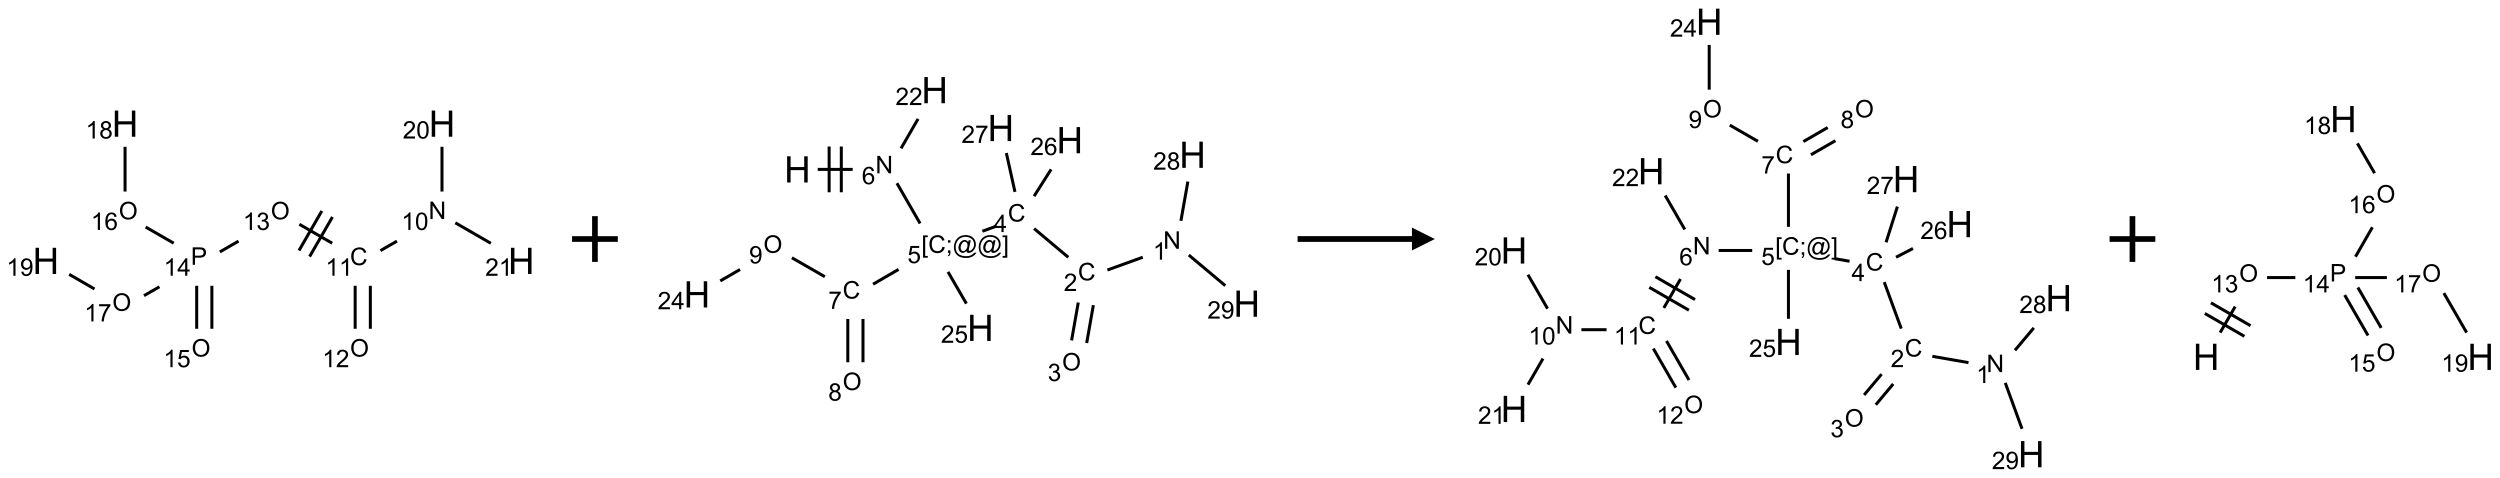 <?xml version="1.0" encoding="UTF-8"?>
<svg xmlns="http://www.w3.org/2000/svg" xmlns:xlink="http://www.w3.org/1999/xlink" width="1093" height="209" viewBox="0 0 1093 209">
<defs>
<g>
<g id="glyph-0-0">
<path d="M 1.332 0 L 1.332 -6.668 L 6.668 -6.668 L 6.668 0 Z M 1.5 -0.168 L 6.5 -0.168 L 6.5 -6.5 L 1.5 -6.5 Z M 1.5 -0.168 "/>
</g>
<g id="glyph-0-1">
<path d="M 0.812 0 L 0.812 -7.637 L 1.848 -7.637 L 5.859 -1.641 L 5.859 -7.637 L 6.828 -7.637 L 6.828 0 L 5.793 0 L 1.781 -6 L 1.781 0 Z M 0.812 0 "/>
</g>
<g id="glyph-0-2">
<path d="M 3.973 0 L 3.035 0 L 3.035 -5.973 C 2.809 -5.758 2.516 -5.543 2.148 -5.328 C 1.781 -5.113 1.453 -4.953 1.16 -4.844 L 1.16 -5.75 C 1.684 -5.996 2.145 -6.297 2.535 -6.645 C 2.93 -6.996 3.207 -7.336 3.371 -7.668 L 3.973 -7.668 Z M 3.973 0 "/>
</g>
<g id="glyph-0-3">
<path d="M 0.441 -3.766 C 0.441 -4.668 0.535 -5.395 0.723 -5.945 C 0.906 -6.496 1.184 -6.922 1.551 -7.219 C 1.918 -7.516 2.375 -7.668 2.934 -7.668 C 3.344 -7.668 3.703 -7.586 4.012 -7.418 C 4.32 -7.254 4.574 -7.016 4.777 -6.707 C 4.977 -6.395 5.137 -6.016 5.25 -5.57 C 5.363 -5.125 5.422 -4.523 5.422 -3.766 C 5.422 -2.871 5.328 -2.148 5.145 -1.598 C 4.961 -1.047 4.688 -0.621 4.32 -0.32 C 3.953 -0.02 3.492 0.129 2.934 0.129 C 2.195 0.129 1.617 -0.133 1.199 -0.66 C 0.695 -1.297 0.441 -2.332 0.441 -3.766 Z M 1.406 -3.766 C 1.406 -2.512 1.555 -1.68 1.848 -1.262 C 2.141 -0.848 2.5 -0.641 2.934 -0.641 C 3.363 -0.641 3.727 -0.848 4.02 -1.266 C 4.312 -1.684 4.457 -2.516 4.457 -3.766 C 4.457 -5.023 4.312 -5.859 4.02 -6.27 C 3.727 -6.684 3.359 -6.891 2.922 -6.891 C 2.492 -6.891 2.148 -6.707 1.891 -6.344 C 1.566 -5.879 1.406 -5.02 1.406 -3.766 Z M 1.406 -3.766 "/>
</g>
<g id="glyph-0-4">
<path d="M 6.27 -2.676 L 7.281 -2.422 C 7.07 -1.594 6.688 -0.961 6.137 -0.523 C 5.586 -0.086 4.914 0.129 4.121 0.129 C 3.297 0.129 2.629 -0.039 2.113 -0.371 C 1.598 -0.707 1.203 -1.191 0.934 -1.828 C 0.664 -2.465 0.531 -3.145 0.531 -3.875 C 0.531 -4.672 0.684 -5.363 0.988 -5.957 C 1.293 -6.547 1.723 -6.996 2.285 -7.305 C 2.844 -7.613 3.461 -7.766 4.137 -7.766 C 4.898 -7.766 5.543 -7.57 6.062 -7.184 C 6.582 -6.793 6.945 -6.246 7.152 -5.543 L 6.156 -5.309 C 5.98 -5.863 5.723 -6.266 5.387 -6.52 C 5.051 -6.773 4.625 -6.902 4.113 -6.902 C 3.527 -6.902 3.039 -6.762 2.645 -6.48 C 2.25 -6.199 1.973 -5.82 1.812 -5.348 C 1.652 -4.871 1.574 -4.383 1.574 -3.879 C 1.574 -3.23 1.668 -2.664 1.855 -2.18 C 2.047 -1.695 2.34 -1.332 2.738 -1.094 C 3.137 -0.855 3.57 -0.734 4.035 -0.734 C 4.602 -0.734 5.082 -0.898 5.473 -1.223 C 5.867 -1.551 6.133 -2.035 6.27 -2.676 Z M 6.27 -2.676 "/>
</g>
<g id="glyph-0-5">
<path d="M 0.516 -3.719 C 0.516 -4.984 0.855 -5.977 1.535 -6.695 C 2.215 -7.414 3.094 -7.77 4.172 -7.77 C 4.875 -7.77 5.512 -7.602 6.078 -7.266 C 6.645 -6.93 7.074 -6.461 7.371 -5.855 C 7.668 -5.254 7.816 -4.57 7.816 -3.809 C 7.816 -3.035 7.66 -2.34 7.348 -1.73 C 7.035 -1.117 6.594 -0.656 6.02 -0.34 C 5.449 -0.027 4.828 0.129 4.168 0.129 C 3.449 0.129 2.805 -0.043 2.238 -0.391 C 1.672 -0.738 1.246 -1.211 0.953 -1.812 C 0.66 -2.414 0.516 -3.047 0.516 -3.719 Z M 1.559 -3.703 C 1.559 -2.781 1.805 -2.059 2.301 -1.527 C 2.793 -1 3.414 -0.734 4.16 -0.734 C 4.922 -0.734 5.547 -1 6.039 -1.535 C 6.531 -2.07 6.777 -2.828 6.777 -3.812 C 6.777 -4.434 6.672 -4.977 6.461 -5.441 C 6.25 -5.902 5.945 -6.262 5.539 -6.52 C 5.133 -6.773 4.68 -6.902 4.176 -6.902 C 3.461 -6.902 2.848 -6.656 2.332 -6.164 C 1.816 -5.672 1.559 -4.852 1.559 -3.703 Z M 1.559 -3.703 "/>
</g>
<g id="glyph-0-6">
<path d="M 5.371 -0.902 L 5.371 0 L 0.324 0 C 0.316 -0.227 0.352 -0.441 0.434 -0.652 C 0.562 -0.996 0.766 -1.332 1.051 -1.668 C 1.332 -2 1.742 -2.387 2.277 -2.824 C 3.105 -3.504 3.668 -4.043 3.957 -4.441 C 4.25 -4.84 4.395 -5.215 4.395 -5.566 C 4.395 -5.938 4.262 -6.254 3.996 -6.508 C 3.73 -6.762 3.387 -6.891 2.957 -6.891 C 2.508 -6.891 2.145 -6.754 1.875 -6.484 C 1.605 -6.215 1.469 -5.84 1.465 -5.359 L 0.5 -5.457 C 0.566 -6.176 0.812 -6.727 1.246 -7.102 C 1.676 -7.477 2.254 -7.668 2.98 -7.668 C 3.711 -7.668 4.293 -7.465 4.719 -7.059 C 5.145 -6.652 5.359 -6.148 5.359 -5.547 C 5.359 -5.242 5.297 -4.941 5.172 -4.645 C 5.047 -4.352 4.84 -4.039 4.551 -3.715 C 4.262 -3.387 3.777 -2.938 3.105 -2.371 C 2.543 -1.898 2.18 -1.578 2.02 -1.41 C 1.859 -1.242 1.73 -1.07 1.625 -0.902 Z M 5.371 -0.902 "/>
</g>
<g id="glyph-0-7">
<path d="M 0.449 -2.016 L 1.387 -2.141 C 1.492 -1.609 1.676 -1.227 1.934 -0.992 C 2.191 -0.758 2.508 -0.641 2.879 -0.641 C 3.32 -0.641 3.695 -0.793 3.996 -1.098 C 4.301 -1.402 4.453 -1.781 4.453 -2.234 C 4.453 -2.664 4.312 -3.02 4.031 -3.301 C 3.75 -3.578 3.391 -3.719 2.957 -3.719 C 2.781 -3.719 2.562 -3.684 2.297 -3.613 L 2.402 -4.438 C 2.465 -4.43 2.516 -4.426 2.551 -4.426 C 2.949 -4.426 3.312 -4.531 3.629 -4.738 C 3.949 -4.949 4.109 -5.27 4.109 -5.703 C 4.109 -6.047 3.992 -6.332 3.762 -6.559 C 3.527 -6.785 3.227 -6.895 2.859 -6.895 C 2.496 -6.895 2.191 -6.781 1.949 -6.551 C 1.707 -6.324 1.547 -5.98 1.48 -5.52 L 0.543 -5.688 C 0.656 -6.316 0.918 -6.805 1.324 -7.148 C 1.73 -7.492 2.234 -7.668 2.84 -7.668 C 3.254 -7.668 3.641 -7.578 3.988 -7.398 C 4.34 -7.219 4.609 -6.977 4.793 -6.668 C 4.98 -6.359 5.074 -6.031 5.074 -5.684 C 5.074 -5.352 4.984 -5.051 4.809 -4.781 C 4.629 -4.512 4.367 -4.297 4.02 -4.137 C 4.473 -4.031 4.824 -3.816 5.074 -3.488 C 5.324 -3.16 5.449 -2.75 5.449 -2.254 C 5.449 -1.59 5.203 -1.023 4.719 -0.559 C 4.234 -0.098 3.617 0.137 2.875 0.137 C 2.203 0.137 1.648 -0.062 1.207 -0.465 C 0.762 -0.863 0.512 -1.379 0.449 -2.016 Z M 0.449 -2.016 "/>
</g>
<g id="glyph-0-8">
<path d="M 0.824 0 L 0.824 -7.637 L 3.703 -7.637 C 4.211 -7.637 4.598 -7.609 4.863 -7.562 C 5.238 -7.5 5.555 -7.383 5.809 -7.207 C 6.062 -7.031 6.266 -6.785 6.418 -6.469 C 6.574 -6.152 6.652 -5.805 6.652 -5.426 C 6.652 -4.777 6.445 -4.227 6.031 -3.777 C 5.617 -3.328 4.871 -3.105 3.793 -3.105 L 1.832 -3.105 L 1.832 0 Z M 1.832 -4.004 L 3.809 -4.004 C 4.461 -4.004 4.922 -4.125 5.199 -4.371 C 5.473 -4.613 5.609 -4.953 5.609 -5.395 C 5.609 -5.715 5.527 -5.988 5.367 -6.215 C 5.207 -6.441 4.992 -6.594 4.73 -6.668 C 4.559 -6.711 4.246 -6.734 3.785 -6.734 L 1.832 -6.734 Z M 1.832 -4.004 "/>
</g>
<g id="glyph-0-9">
<path d="M 3.449 0 L 3.449 -1.828 L 0.137 -1.828 L 0.137 -2.688 L 3.621 -7.637 L 4.387 -7.637 L 4.387 -2.688 L 5.418 -2.688 L 5.418 -1.828 L 4.387 -1.828 L 4.387 0 Z M 3.449 -2.688 L 3.449 -6.129 L 1.059 -2.688 Z M 3.449 -2.688 "/>
</g>
<g id="glyph-0-10">
<path d="M 0.441 -2 L 1.426 -2.082 C 1.5 -1.605 1.668 -1.242 1.934 -1.004 C 2.199 -0.762 2.52 -0.641 2.895 -0.641 C 3.348 -0.641 3.73 -0.812 4.043 -1.152 C 4.355 -1.492 4.512 -1.941 4.512 -2.504 C 4.512 -3.039 4.359 -3.461 4.059 -3.77 C 3.758 -4.078 3.367 -4.234 2.879 -4.234 C 2.578 -4.234 2.305 -4.164 2.062 -4.027 C 1.82 -3.891 1.629 -3.715 1.488 -3.496 L 0.609 -3.609 L 1.348 -7.531 L 5.145 -7.531 L 5.145 -6.637 L 2.098 -6.637 L 1.688 -4.582 C 2.145 -4.902 2.625 -5.062 3.129 -5.062 C 3.797 -5.062 4.359 -4.832 4.816 -4.371 C 5.277 -3.91 5.504 -3.312 5.504 -2.59 C 5.504 -1.898 5.305 -1.301 4.902 -0.797 C 4.41 -0.18 3.742 0.129 2.895 0.129 C 2.199 0.129 1.633 -0.062 1.195 -0.453 C 0.758 -0.844 0.504 -1.359 0.441 -2 Z M 0.441 -2 "/>
</g>
<g id="glyph-0-11">
<path d="M 5.309 -5.766 L 4.375 -5.691 C 4.293 -6.059 4.172 -6.328 4.02 -6.496 C 3.766 -6.762 3.453 -6.895 3.082 -6.895 C 2.785 -6.895 2.523 -6.812 2.297 -6.645 C 2 -6.43 1.77 -6.117 1.598 -5.703 C 1.43 -5.289 1.34 -4.703 1.332 -3.938 C 1.559 -4.281 1.836 -4.535 2.16 -4.703 C 2.488 -4.871 2.828 -4.953 3.188 -4.953 C 3.812 -4.953 4.344 -4.723 4.785 -4.262 C 5.223 -3.801 5.441 -3.207 5.441 -2.48 C 5.441 -2 5.34 -1.555 5.133 -1.145 C 4.926 -0.73 4.641 -0.418 4.281 -0.199 C 3.922 0.02 3.512 0.129 3.051 0.129 C 2.27 0.129 1.633 -0.156 1.141 -0.73 C 0.648 -1.305 0.402 -2.254 0.402 -3.574 C 0.402 -5.051 0.672 -6.121 1.219 -6.793 C 1.695 -7.375 2.336 -7.668 3.141 -7.668 C 3.742 -7.668 4.234 -7.5 4.617 -7.16 C 5 -6.824 5.23 -6.359 5.309 -5.766 Z M 1.48 -2.473 C 1.48 -2.152 1.547 -1.844 1.684 -1.547 C 1.82 -1.25 2.016 -1.027 2.262 -0.871 C 2.508 -0.719 2.766 -0.641 3.035 -0.641 C 3.434 -0.641 3.773 -0.801 4.059 -1.121 C 4.344 -1.441 4.484 -1.875 4.484 -2.422 C 4.484 -2.949 4.344 -3.367 4.062 -3.668 C 3.781 -3.973 3.426 -4.125 3 -4.125 C 2.578 -4.125 2.219 -3.973 1.922 -3.668 C 1.625 -3.363 1.48 -2.969 1.48 -2.473 Z M 1.48 -2.473 "/>
</g>
<g id="glyph-0-12">
<path d="M 1.887 -4.141 C 1.496 -4.281 1.207 -4.484 1.02 -4.75 C 0.832 -5.016 0.738 -5.328 0.738 -5.699 C 0.738 -6.254 0.938 -6.719 1.34 -7.098 C 1.738 -7.477 2.27 -7.668 2.934 -7.668 C 3.598 -7.668 4.137 -7.473 4.543 -7.086 C 4.949 -6.699 5.152 -6.227 5.152 -5.672 C 5.152 -5.316 5.059 -5.008 4.871 -4.746 C 4.688 -4.484 4.406 -4.281 4.027 -4.141 C 4.496 -3.988 4.852 -3.742 5.098 -3.402 C 5.34 -3.062 5.465 -2.656 5.465 -2.184 C 5.465 -1.531 5.234 -0.98 4.77 -0.535 C 4.309 -0.09 3.703 0.129 2.949 0.129 C 2.195 0.129 1.586 -0.094 1.125 -0.539 C 0.664 -0.984 0.434 -1.543 0.434 -2.207 C 0.434 -2.703 0.559 -3.121 0.809 -3.457 C 1.062 -3.793 1.422 -4.02 1.887 -4.141 Z M 1.699 -5.73 C 1.699 -5.367 1.812 -5.074 2.047 -4.844 C 2.281 -4.613 2.582 -4.5 2.953 -4.5 C 3.312 -4.5 3.609 -4.613 3.84 -4.84 C 4.07 -5.066 4.188 -5.348 4.188 -5.676 C 4.188 -6.02 4.07 -6.309 3.832 -6.543 C 3.594 -6.777 3.297 -6.895 2.941 -6.895 C 2.586 -6.895 2.289 -6.781 2.051 -6.551 C 1.816 -6.324 1.699 -6.047 1.699 -5.73 Z M 1.395 -2.203 C 1.395 -1.938 1.461 -1.676 1.586 -1.426 C 1.711 -1.176 1.902 -0.984 2.152 -0.848 C 2.402 -0.711 2.672 -0.641 2.957 -0.641 C 3.406 -0.641 3.777 -0.785 4.066 -1.074 C 4.359 -1.363 4.504 -1.727 4.504 -2.172 C 4.504 -2.625 4.355 -2.996 4.055 -3.293 C 3.754 -3.586 3.379 -3.734 2.926 -3.734 C 2.484 -3.734 2.121 -3.59 1.832 -3.297 C 1.543 -3.004 1.395 -2.641 1.395 -2.203 Z M 1.395 -2.203 "/>
</g>
<g id="glyph-0-13">
<path d="M 0.504 -6.637 L 0.504 -7.535 L 5.449 -7.535 L 5.449 -6.809 C 4.961 -6.289 4.48 -5.602 4.004 -4.746 C 3.527 -3.887 3.156 -3.004 2.895 -2.098 C 2.707 -1.461 2.59 -0.762 2.535 0 L 1.574 0 C 1.582 -0.602 1.703 -1.328 1.926 -2.176 C 2.152 -3.027 2.477 -3.848 2.898 -4.637 C 3.32 -5.426 3.77 -6.094 4.246 -6.637 Z M 0.504 -6.637 "/>
</g>
<g id="glyph-0-14">
<path d="M 0.582 -1.766 L 1.484 -1.848 C 1.562 -1.426 1.707 -1.117 1.922 -0.926 C 2.137 -0.734 2.414 -0.641 2.75 -0.641 C 3.039 -0.641 3.289 -0.707 3.508 -0.84 C 3.727 -0.973 3.902 -1.148 4.043 -1.367 C 4.18 -1.586 4.297 -1.887 4.391 -2.262 C 4.484 -2.637 4.531 -3.016 4.531 -3.406 C 4.531 -3.449 4.531 -3.512 4.527 -3.594 C 4.34 -3.297 4.082 -3.055 3.758 -2.867 C 3.434 -2.68 3.082 -2.59 2.703 -2.59 C 2.07 -2.59 1.535 -2.816 1.098 -3.277 C 0.66 -3.734 0.441 -4.34 0.441 -5.09 C 0.441 -5.863 0.672 -6.484 1.129 -6.957 C 1.586 -7.43 2.156 -7.668 2.844 -7.668 C 3.34 -7.668 3.793 -7.531 4.207 -7.266 C 4.617 -7 4.93 -6.617 5.145 -6.121 C 5.355 -5.629 5.465 -4.91 5.465 -3.973 C 5.465 -2.996 5.359 -2.223 5.145 -1.645 C 4.934 -1.066 4.617 -0.625 4.199 -0.324 C 3.781 -0.02 3.293 0.129 2.73 0.129 C 2.133 0.129 1.645 -0.035 1.266 -0.367 C 0.887 -0.699 0.66 -1.164 0.582 -1.766 Z M 4.422 -5.137 C 4.422 -5.676 4.277 -6.102 3.992 -6.418 C 3.707 -6.734 3.359 -6.891 2.957 -6.891 C 2.543 -6.891 2.18 -6.719 1.871 -6.379 C 1.562 -6.039 1.406 -5.598 1.406 -5.059 C 1.406 -4.57 1.555 -4.176 1.848 -3.871 C 2.141 -3.566 2.5 -3.418 2.934 -3.418 C 3.367 -3.418 3.723 -3.57 4.004 -3.871 C 4.281 -4.176 4.422 -4.598 4.422 -5.137 Z M 4.422 -5.137 "/>
</g>
<g id="glyph-0-15">
<path d="M 0.723 2.121 L 0.723 -7.637 L 2.793 -7.637 L 2.793 -6.859 L 1.66 -6.859 L 1.66 1.344 L 2.793 1.344 L 2.793 2.121 Z M 0.723 2.121 "/>
</g>
<g id="glyph-0-16">
<path d="M 0.949 -4.465 L 0.949 -5.531 L 2.016 -5.531 L 2.016 -4.465 Z M 0.949 0 L 0.949 -1.066 L 2.016 -1.066 L 2.016 0 C 2.016 0.391 1.945 0.711 1.809 0.949 C 1.668 1.191 1.449 1.379 1.145 1.512 L 0.887 1.109 C 1.082 1.023 1.23 0.895 1.324 0.727 C 1.418 0.559 1.469 0.316 1.48 0 Z M 0.949 0 "/>
</g>
<g id="glyph-0-17">
<path d="M 6.047 -0.848 C 5.82 -0.59 5.57 -0.379 5.289 -0.223 C 5.008 -0.062 4.73 0.016 4.449 0.016 C 4.141 0.016 3.84 -0.074 3.547 -0.254 C 3.254 -0.434 3.02 -0.715 2.836 -1.09 C 2.652 -1.465 2.562 -1.875 2.562 -2.324 C 2.562 -2.875 2.703 -3.43 2.988 -3.98 C 3.27 -4.535 3.621 -4.953 4.043 -5.23 C 4.461 -5.508 4.871 -5.645 5.266 -5.645 C 5.566 -5.645 5.855 -5.566 6.129 -5.41 C 6.402 -5.25 6.641 -5.012 6.84 -4.688 L 7.016 -5.496 L 7.949 -5.496 L 7.199 -2 C 7.094 -1.516 7.043 -1.246 7.043 -1.191 C 7.043 -1.098 7.078 -1.02 7.148 -0.949 C 7.219 -0.883 7.305 -0.848 7.406 -0.848 C 7.59 -0.848 7.832 -0.953 8.129 -1.168 C 8.527 -1.445 8.84 -1.816 9.07 -2.285 C 9.301 -2.75 9.418 -3.234 9.418 -3.73 C 9.418 -4.309 9.27 -4.852 8.973 -5.355 C 8.676 -5.859 8.23 -6.262 7.645 -6.562 C 7.055 -6.863 6.406 -7.016 5.691 -7.016 C 4.879 -7.016 4.137 -6.824 3.465 -6.445 C 2.793 -6.066 2.273 -5.52 1.902 -4.809 C 1.535 -4.098 1.348 -3.34 1.348 -2.527 C 1.348 -1.676 1.535 -0.941 1.902 -0.328 C 2.273 0.285 2.809 0.742 3.508 1.035 C 4.207 1.328 4.984 1.473 5.832 1.473 C 6.742 1.473 7.504 1.32 8.121 1.016 C 8.734 0.711 9.195 0.34 9.5 -0.098 L 10.441 -0.098 C 10.266 0.266 9.961 0.637 9.531 1.016 C 9.102 1.395 8.59 1.695 7.996 1.914 C 7.402 2.133 6.688 2.246 5.848 2.246 C 5.078 2.246 4.367 2.145 3.715 1.949 C 3.066 1.75 2.512 1.453 2.051 1.055 C 1.594 0.656 1.25 0.199 1.016 -0.316 C 0.723 -0.973 0.578 -1.684 0.578 -2.441 C 0.578 -3.289 0.75 -4.098 1.098 -4.863 C 1.523 -5.805 2.125 -6.527 2.902 -7.027 C 3.684 -7.527 4.629 -7.777 5.738 -7.777 C 6.602 -7.777 7.375 -7.602 8.059 -7.246 C 8.746 -6.895 9.285 -6.371 9.684 -5.672 C 10.02 -5.07 10.188 -4.418 10.188 -3.715 C 10.188 -2.707 9.832 -1.812 9.125 -1.031 C 8.492 -0.328 7.801 0.02 7.051 0.02 C 6.812 0.02 6.617 -0.016 6.473 -0.09 C 6.324 -0.16 6.215 -0.266 6.145 -0.402 C 6.102 -0.488 6.066 -0.637 6.047 -0.848 Z M 3.527 -2.262 C 3.527 -1.785 3.641 -1.414 3.863 -1.152 C 4.09 -0.887 4.348 -0.754 4.641 -0.754 C 4.836 -0.754 5.039 -0.812 5.254 -0.93 C 5.469 -1.047 5.676 -1.219 5.871 -1.449 C 6.066 -1.676 6.23 -1.969 6.355 -2.32 C 6.48 -2.672 6.543 -3.027 6.543 -3.379 C 6.543 -3.852 6.426 -4.219 6.191 -4.48 C 5.957 -4.738 5.672 -4.871 5.332 -4.871 C 5.109 -4.871 4.902 -4.812 4.707 -4.699 C 4.512 -4.586 4.32 -4.406 4.137 -4.156 C 3.953 -3.906 3.805 -3.602 3.691 -3.246 C 3.582 -2.887 3.527 -2.559 3.527 -2.262 Z M 3.527 -2.262 "/>
</g>
<g id="glyph-0-18">
<path d="M 2.27 2.121 L 0.203 2.121 L 0.203 1.344 L 1.332 1.344 L 1.332 -6.859 L 0.203 -6.859 L 0.203 -7.637 L 2.27 -7.637 Z M 2.27 2.121 "/>
</g>
<g id="glyph-1-0">
<path d="M 2 0 L 2 -10 L 10 -10 L 10 0 Z M 2.25 -0.25 L 9.75 -0.25 L 9.75 -9.75 L 2.25 -9.75 Z M 2.25 -0.25 "/>
</g>
<g id="glyph-1-1">
<path d="M 1.281 0 L 1.281 -11.453 L 2.797 -11.453 L 2.797 -6.75 L 8.75 -6.75 L 8.75 -11.453 L 10.266 -11.453 L 10.266 0 L 8.75 0 L 8.75 -5.398 L 2.797 -5.398 L 2.797 0 Z M 1.281 0 "/>
</g>
</g>
</defs>
<path fill="none" stroke-width="0.033" stroke-linecap="butt" stroke-linejoin="miter" stroke="rgb(0%, 0%, 0%)" stroke-opacity="1" stroke-miterlimit="10" d="M 3.838 1.284 L 3.657 1.388 " transform="matrix(40, 0, 0, 40, 20.035, 54.059)"/>
<path fill="none" stroke-width="0.033" stroke-linecap="butt" stroke-linejoin="miter" stroke="rgb(0%, 0%, 0%)" stroke-opacity="1" stroke-miterlimit="10" d="M 3.381 1.772 L 3.381 2.242 " transform="matrix(40, 0, 0, 40, 20.035, 54.059)"/>
<path fill="none" stroke-width="0.033" stroke-linecap="butt" stroke-linejoin="miter" stroke="rgb(0%, 0%, 0%)" stroke-opacity="1" stroke-miterlimit="10" d="M 3.547 1.772 L 3.547 2.242 " transform="matrix(40, 0, 0, 40, 20.035, 54.059)"/>
<path fill="none" stroke-width="0.033" stroke-linecap="butt" stroke-linejoin="miter" stroke="rgb(0%, 0%, 0%)" stroke-opacity="1" stroke-miterlimit="10" d="M 3.13 1.307 L 2.771 1.1 " transform="matrix(40, 0, 0, 40, 20.035, 54.059)"/>
<path fill="none" stroke-width="0.033" stroke-linecap="butt" stroke-linejoin="miter" stroke="rgb(0%, 0%, 0%)" stroke-opacity="1" stroke-miterlimit="10" d="M 3.017 0.954 L 2.767 1.387 " transform="matrix(40, 0, 0, 40, 20.035, 54.059)"/>
<path fill="none" stroke-width="0.033" stroke-linecap="butt" stroke-linejoin="miter" stroke="rgb(0%, 0%, 0%)" stroke-opacity="1" stroke-miterlimit="10" d="M 3.133 1.02 L 2.883 1.453 " transform="matrix(40, 0, 0, 40, 20.035, 54.059)"/>
<path fill="none" stroke-width="0.033" stroke-linecap="butt" stroke-linejoin="miter" stroke="rgb(0%, 0%, 0%)" stroke-opacity="1" stroke-miterlimit="10" d="M 2.106 1.284 L 1.902 1.402 " transform="matrix(40, 0, 0, 40, 20.035, 54.059)"/>
<path fill="none" stroke-width="0.033" stroke-linecap="butt" stroke-linejoin="miter" stroke="rgb(0%, 0%, 0%)" stroke-opacity="1" stroke-miterlimit="10" d="M 1.649 1.772 L 1.649 2.242 " transform="matrix(40, 0, 0, 40, 20.035, 54.059)"/>
<path fill="none" stroke-width="0.033" stroke-linecap="butt" stroke-linejoin="miter" stroke="rgb(0%, 0%, 0%)" stroke-opacity="1" stroke-miterlimit="10" d="M 1.815 1.772 L 1.815 2.242 " transform="matrix(40, 0, 0, 40, 20.035, 54.059)"/>
<path fill="none" stroke-width="0.033" stroke-linecap="butt" stroke-linejoin="miter" stroke="rgb(0%, 0%, 0%)" stroke-opacity="1" stroke-miterlimit="10" d="M 1.398 1.307 L 1.091 1.13 " transform="matrix(40, 0, 0, 40, 20.035, 54.059)"/>
<path fill="none" stroke-width="0.033" stroke-linecap="butt" stroke-linejoin="miter" stroke="rgb(0%, 0%, 0%)" stroke-opacity="1" stroke-miterlimit="10" d="M 0.866 0.742 L 0.866 0.253 " transform="matrix(40, 0, 0, 40, 20.035, 54.059)"/>
<path fill="none" stroke-width="0.033" stroke-linecap="butt" stroke-linejoin="miter" stroke="rgb(0%, 0%, 0%)" stroke-opacity="1" stroke-miterlimit="10" d="M 1.242 1.783 L 1.073 1.88 " transform="matrix(40, 0, 0, 40, 20.035, 54.059)"/>
<path fill="none" stroke-width="0.033" stroke-linecap="butt" stroke-linejoin="miter" stroke="rgb(0%, 0%, 0%)" stroke-opacity="1" stroke-miterlimit="10" d="M 0.532 1.807 L 0.255 1.647 " transform="matrix(40, 0, 0, 40, 20.035, 54.059)"/>
<path fill="none" stroke-width="0.033" stroke-linecap="butt" stroke-linejoin="miter" stroke="rgb(0%, 0%, 0%)" stroke-opacity="1" stroke-miterlimit="10" d="M 4.33 0.742 L 4.33 0.253 " transform="matrix(40, 0, 0, 40, 20.035, 54.059)"/>
<path fill="none" stroke-width="0.033" stroke-linecap="butt" stroke-linejoin="miter" stroke="rgb(0%, 0%, 0%)" stroke-opacity="1" stroke-miterlimit="10" d="M 4.476 1.084 L 4.864 1.308 " transform="matrix(40, 0, 0, 40, 20.035, 54.059)"/>
<g fill="rgb(0%, 0%, 0%)" fill-opacity="1">
<use xlink:href="#glyph-0-1" x="187.367" y="95.77"/>
</g>
<g fill="rgb(0%, 0%, 0%)" fill-opacity="1">
<use xlink:href="#glyph-0-2" x="175.488" y="100.539"/>
<use xlink:href="#glyph-0-3" x="181.421" y="100.539"/>
</g>
<g fill="rgb(0%, 0%, 0%)" fill-opacity="1">
<use xlink:href="#glyph-0-4" x="153.008" y="115.902"/>
</g>
<g fill="rgb(0%, 0%, 0%)" fill-opacity="1">
<use xlink:href="#glyph-0-2" x="142.297" y="120.539"/>
<use xlink:href="#glyph-0-2" x="148.229" y="120.539"/>
</g>
<g fill="rgb(0%, 0%, 0%)" fill-opacity="1">
<use xlink:href="#glyph-0-5" x="153.023" y="155.906"/>
</g>
<g fill="rgb(0%, 0%, 0%)" fill-opacity="1">
<use xlink:href="#glyph-0-2" x="140.898" y="160.539"/>
<use xlink:href="#glyph-0-6" x="146.831" y="160.539"/>
</g>
<g fill="rgb(0%, 0%, 0%)" fill-opacity="1">
<use xlink:href="#glyph-0-5" x="118.383" y="95.906"/>
</g>
<g fill="rgb(0%, 0%, 0%)" fill-opacity="1">
<use xlink:href="#glyph-0-2" x="106.18" y="100.539"/>
<use xlink:href="#glyph-0-7" x="112.112" y="100.539"/>
</g>
<g fill="rgb(0%, 0%, 0%)" fill-opacity="1">
<use xlink:href="#glyph-0-8" x="83.43" y="115.77"/>
</g>
<g fill="rgb(0%, 0%, 0%)" fill-opacity="1">
<use xlink:href="#glyph-0-2" x="71.57" y="120.539"/>
<use xlink:href="#glyph-0-9" x="77.503" y="120.539"/>
</g>
<g fill="rgb(0%, 0%, 0%)" fill-opacity="1">
<use xlink:href="#glyph-0-5" x="83.738" y="155.906"/>
</g>
<g fill="rgb(0%, 0%, 0%)" fill-opacity="1">
<use xlink:href="#glyph-0-2" x="71.48" y="160.539"/>
<use xlink:href="#glyph-0-10" x="77.413" y="160.539"/>
</g>
<g fill="rgb(0%, 0%, 0%)" fill-opacity="1">
<use xlink:href="#glyph-0-5" x="51.922" y="95.906"/>
</g>
<g fill="rgb(0%, 0%, 0%)" fill-opacity="1">
<use xlink:href="#glyph-0-2" x="39.727" y="100.539"/>
<use xlink:href="#glyph-0-11" x="45.659" y="100.539"/>
</g>
<g fill="rgb(0%, 0%, 0%)" fill-opacity="1">
<use xlink:href="#glyph-1-1" x="48.902" y="59.785"/>
</g>
<g fill="rgb(0%, 0%, 0%)" fill-opacity="1">
<use xlink:href="#glyph-0-2" x="37.453" y="60.578"/>
<use xlink:href="#glyph-0-12" x="43.385" y="60.578"/>
</g>
<g fill="rgb(0%, 0%, 0%)" fill-opacity="1">
<use xlink:href="#glyph-0-5" x="49.098" y="135.906"/>
</g>
<g fill="rgb(0%, 0%, 0%)" fill-opacity="1">
<use xlink:href="#glyph-0-2" x="36.898" y="140.539"/>
<use xlink:href="#glyph-0-13" x="42.831" y="140.539"/>
</g>
<g fill="rgb(0%, 0%, 0%)" fill-opacity="1">
<use xlink:href="#glyph-1-1" x="14.262" y="119.785"/>
</g>
<g fill="rgb(0%, 0%, 0%)" fill-opacity="1">
<use xlink:href="#glyph-0-2" x="2.812" y="120.578"/>
<use xlink:href="#glyph-0-14" x="8.745" y="120.578"/>
</g>
<g fill="rgb(0%, 0%, 0%)" fill-opacity="1">
<use xlink:href="#glyph-1-1" x="187.469" y="59.785"/>
</g>
<g fill="rgb(0%, 0%, 0%)" fill-opacity="1">
<use xlink:href="#glyph-0-6" x="176.062" y="60.578"/>
<use xlink:href="#glyph-0-3" x="181.995" y="60.578"/>
</g>
<g fill="rgb(0%, 0%, 0%)" fill-opacity="1">
<use xlink:href="#glyph-1-1" x="222.109" y="119.785"/>
</g>
<g fill="rgb(0%, 0%, 0%)" fill-opacity="1">
<use xlink:href="#glyph-0-6" x="212.152" y="120.578"/>
<use xlink:href="#glyph-0-2" x="218.085" y="120.578"/>
</g>
<path fill="none" stroke-width="0.062" stroke-linecap="butt" stroke-linejoin="miter" stroke="rgb(0%, 0%, 0%)" stroke-opacity="1" stroke-miterlimit="10" d="M -0 0 L 0.5 0 M 0.25 -0.25 L 0.25 0.25 " transform="matrix(40, 0, 0, 40, 250.105, 104.5)"/>
<path fill="none" stroke-width="0.033" stroke-linecap="butt" stroke-linejoin="miter" stroke="rgb(0%, 0%, 0%)" stroke-opacity="1" stroke-miterlimit="10" d="M 1.32 0.866 L 1.702 0.866 " transform="matrix(40, 0, 0, 40, 304.699, 39.418)"/>
<path fill="none" stroke-width="0.033" stroke-linecap="butt" stroke-linejoin="miter" stroke="rgb(0%, 0%, 0%)" stroke-opacity="1" stroke-miterlimit="10" d="M 1.578 1.116 L 1.578 0.616 " transform="matrix(40, 0, 0, 40, 304.699, 39.418)"/>
<path fill="none" stroke-width="0.033" stroke-linecap="butt" stroke-linejoin="miter" stroke="rgb(0%, 0%, 0%)" stroke-opacity="1" stroke-miterlimit="10" d="M 1.445 1.116 L 1.445 0.616 " transform="matrix(40, 0, 0, 40, 304.699, 39.418)"/>
<path fill="none" stroke-width="0.033" stroke-linecap="butt" stroke-linejoin="miter" stroke="rgb(0%, 0%, 0%)" stroke-opacity="1" stroke-miterlimit="10" d="M 2.186 1.017 L 2.439 1.457 " transform="matrix(40, 0, 0, 40, 304.699, 39.418)"/>
<path fill="none" stroke-width="0.033" stroke-linecap="butt" stroke-linejoin="miter" stroke="rgb(0%, 0%, 0%)" stroke-opacity="1" stroke-miterlimit="10" d="M 3.12 1.542 L 3.276 1.485 " transform="matrix(40, 0, 0, 40, 304.699, 39.418)"/>
<path fill="none" stroke-width="0.033" stroke-linecap="butt" stroke-linejoin="miter" stroke="rgb(0%, 0%, 0%)" stroke-opacity="1" stroke-miterlimit="10" d="M 3.685 1.513 L 4.059 1.827 " transform="matrix(40, 0, 0, 40, 304.699, 39.418)"/>
<path fill="none" stroke-width="0.033" stroke-linecap="butt" stroke-linejoin="miter" stroke="rgb(0%, 0%, 0%)" stroke-opacity="1" stroke-miterlimit="10" d="M 4.486 1.966 L 4.873 1.826 " transform="matrix(40, 0, 0, 40, 304.699, 39.418)"/>
<path fill="none" stroke-width="0.033" stroke-linecap="butt" stroke-linejoin="miter" stroke="rgb(0%, 0%, 0%)" stroke-opacity="1" stroke-miterlimit="10" d="M 5.29 1.428 L 5.366 0.999 " transform="matrix(40, 0, 0, 40, 304.699, 39.418)"/>
<path fill="none" stroke-width="0.033" stroke-linecap="butt" stroke-linejoin="miter" stroke="rgb(0%, 0%, 0%)" stroke-opacity="1" stroke-miterlimit="10" d="M 5.376 1.802 L 5.775 2.137 " transform="matrix(40, 0, 0, 40, 304.699, 39.418)"/>
<path fill="none" stroke-width="0.033" stroke-linecap="butt" stroke-linejoin="miter" stroke="rgb(0%, 0%, 0%)" stroke-opacity="1" stroke-miterlimit="10" d="M 4.168 2.321 L 4.095 2.735 " transform="matrix(40, 0, 0, 40, 304.699, 39.418)"/>
<path fill="none" stroke-width="0.033" stroke-linecap="butt" stroke-linejoin="miter" stroke="rgb(0%, 0%, 0%)" stroke-opacity="1" stroke-miterlimit="10" d="M 4.333 2.35 L 4.26 2.764 " transform="matrix(40, 0, 0, 40, 304.699, 39.418)"/>
<path fill="none" stroke-width="0.033" stroke-linecap="butt" stroke-linejoin="miter" stroke="rgb(0%, 0%, 0%)" stroke-opacity="1" stroke-miterlimit="10" d="M 3.685 1.159 L 3.871 0.866 " transform="matrix(40, 0, 0, 40, 304.699, 39.418)"/>
<path fill="none" stroke-width="0.033" stroke-linecap="butt" stroke-linejoin="miter" stroke="rgb(0%, 0%, 0%)" stroke-opacity="1" stroke-miterlimit="10" d="M 3.476 1.112 L 3.382 0.687 " transform="matrix(40, 0, 0, 40, 304.699, 39.418)"/>
<path fill="none" stroke-width="0.033" stroke-linecap="butt" stroke-linejoin="miter" stroke="rgb(0%, 0%, 0%)" stroke-opacity="1" stroke-miterlimit="10" d="M 2.204 1.959 L 1.925 2.121 " transform="matrix(40, 0, 0, 40, 304.699, 39.418)"/>
<path fill="none" stroke-width="0.033" stroke-linecap="butt" stroke-linejoin="miter" stroke="rgb(0%, 0%, 0%)" stroke-opacity="1" stroke-miterlimit="10" d="M 1.649 2.501 L 1.649 2.974 " transform="matrix(40, 0, 0, 40, 304.699, 39.418)"/>
<path fill="none" stroke-width="0.033" stroke-linecap="butt" stroke-linejoin="miter" stroke="rgb(0%, 0%, 0%)" stroke-opacity="1" stroke-miterlimit="10" d="M 1.815 2.501 L 1.815 2.974 " transform="matrix(40, 0, 0, 40, 304.699, 39.418)"/>
<path fill="none" stroke-width="0.033" stroke-linecap="butt" stroke-linejoin="miter" stroke="rgb(0%, 0%, 0%)" stroke-opacity="1" stroke-miterlimit="10" d="M 1.398 2.039 L 1.038 1.832 " transform="matrix(40, 0, 0, 40, 304.699, 39.418)"/>
<path fill="none" stroke-width="0.033" stroke-linecap="butt" stroke-linejoin="miter" stroke="rgb(0%, 0%, 0%)" stroke-opacity="1" stroke-miterlimit="10" d="M 0.471 1.96 L 0.255 2.085 " transform="matrix(40, 0, 0, 40, 304.699, 39.418)"/>
<path fill="none" stroke-width="0.033" stroke-linecap="butt" stroke-linejoin="miter" stroke="rgb(0%, 0%, 0%)" stroke-opacity="1" stroke-miterlimit="10" d="M 2.744 1.986 L 2.945 2.333 " transform="matrix(40, 0, 0, 40, 304.699, 39.418)"/>
<path fill="none" stroke-width="0.033" stroke-linecap="butt" stroke-linejoin="miter" stroke="rgb(0%, 0%, 0%)" stroke-opacity="1" stroke-miterlimit="10" d="M 2.231 0.636 L 2.417 0.314 " transform="matrix(40, 0, 0, 40, 304.699, 39.418)"/>
<g fill="rgb(0%, 0%, 0%)" fill-opacity="1">
<use xlink:href="#glyph-1-1" x="342.852" y="79.785"/>
</g>
<g fill="rgb(0%, 0%, 0%)" fill-opacity="1">
<use xlink:href="#glyph-0-1" x="382.75" y="75.77"/>
</g>
<g fill="rgb(0%, 0%, 0%)" fill-opacity="1">
<use xlink:href="#glyph-0-11" x="376.785" y="80.539"/>
</g>
<g fill="rgb(0%, 0%, 0%)" fill-opacity="1">
<use xlink:href="#glyph-0-15" x="402.836" y="110.551"/>
<use xlink:href="#glyph-0-4" x="405.799" y="110.551"/>
<use xlink:href="#glyph-0-16" x="413.503" y="110.551"/>
<use xlink:href="#glyph-0-17" x="416.466" y="110.551"/>
<use xlink:href="#glyph-0-17" x="427.294" y="110.551"/>
<use xlink:href="#glyph-0-18" x="438.122" y="110.551"/>
</g>
<g fill="rgb(0%, 0%, 0%)" fill-opacity="1">
<use xlink:href="#glyph-0-10" x="396.719" y="115.047"/>
</g>
<g fill="rgb(0%, 0%, 0%)" fill-opacity="1">
<use xlink:href="#glyph-0-4" x="440.617" y="96.863"/>
</g>
<g fill="rgb(0%, 0%, 0%)" fill-opacity="1">
<use xlink:href="#glyph-0-9" x="434.398" y="101.469"/>
</g>
<g fill="rgb(0%, 0%, 0%)" fill-opacity="1">
<use xlink:href="#glyph-0-4" x="471.258" y="122.574"/>
</g>
<g fill="rgb(0%, 0%, 0%)" fill-opacity="1">
<use xlink:href="#glyph-0-6" x="465.086" y="127.211"/>
</g>
<g fill="rgb(0%, 0%, 0%)" fill-opacity="1">
<use xlink:href="#glyph-0-1" x="508.566" y="108.762"/>
</g>
<g fill="rgb(0%, 0%, 0%)" fill-opacity="1">
<use xlink:href="#glyph-0-2" x="504.066" y="113.531"/>
</g>
<g fill="rgb(0%, 0%, 0%)" fill-opacity="1">
<use xlink:href="#glyph-1-1" x="515.613" y="73.387"/>
</g>
<g fill="rgb(0%, 0%, 0%)" fill-opacity="1">
<use xlink:href="#glyph-0-6" x="504.164" y="74.176"/>
<use xlink:href="#glyph-0-12" x="510.096" y="74.176"/>
</g>
<g fill="rgb(0%, 0%, 0%)" fill-opacity="1">
<use xlink:href="#glyph-1-1" x="539.309" y="138.488"/>
</g>
<g fill="rgb(0%, 0%, 0%)" fill-opacity="1">
<use xlink:href="#glyph-0-6" x="527.859" y="139.281"/>
<use xlink:href="#glyph-0-14" x="533.792" y="139.281"/>
</g>
<g fill="rgb(0%, 0%, 0%)" fill-opacity="1">
<use xlink:href="#glyph-0-5" x="464.328" y="161.973"/>
</g>
<g fill="rgb(0%, 0%, 0%)" fill-opacity="1">
<use xlink:href="#glyph-0-7" x="458.062" y="166.605"/>
</g>
<g fill="rgb(0%, 0%, 0%)" fill-opacity="1">
<use xlink:href="#glyph-1-1" x="461.93" y="67.012"/>
</g>
<g fill="rgb(0%, 0%, 0%)" fill-opacity="1">
<use xlink:href="#glyph-0-6" x="450.504" y="67.805"/>
<use xlink:href="#glyph-0-11" x="456.436" y="67.805"/>
</g>
<g fill="rgb(0%, 0%, 0%)" fill-opacity="1">
<use xlink:href="#glyph-1-1" x="431.781" y="61.695"/>
</g>
<g fill="rgb(0%, 0%, 0%)" fill-opacity="1">
<use xlink:href="#glyph-0-6" x="420.348" y="62.488"/>
<use xlink:href="#glyph-0-13" x="426.28" y="62.488"/>
</g>
<g fill="rgb(0%, 0%, 0%)" fill-opacity="1">
<use xlink:href="#glyph-0-4" x="368.387" y="130.543"/>
</g>
<g fill="rgb(0%, 0%, 0%)" fill-opacity="1">
<use xlink:href="#glyph-0-13" x="362.137" y="135.051"/>
</g>
<g fill="rgb(0%, 0%, 0%)" fill-opacity="1">
<use xlink:href="#glyph-0-5" x="368.402" y="170.547"/>
</g>
<g fill="rgb(0%, 0%, 0%)" fill-opacity="1">
<use xlink:href="#glyph-0-12" x="362.121" y="175.18"/>
</g>
<g fill="rgb(0%, 0%, 0%)" fill-opacity="1">
<use xlink:href="#glyph-0-5" x="333.762" y="110.547"/>
</g>
<g fill="rgb(0%, 0%, 0%)" fill-opacity="1">
<use xlink:href="#glyph-0-14" x="327.48" y="115.18"/>
</g>
<g fill="rgb(0%, 0%, 0%)" fill-opacity="1">
<use xlink:href="#glyph-1-1" x="298.926" y="134.426"/>
</g>
<g fill="rgb(0%, 0%, 0%)" fill-opacity="1">
<use xlink:href="#glyph-0-6" x="287.527" y="135.219"/>
<use xlink:href="#glyph-0-9" x="293.46" y="135.219"/>
</g>
<g fill="rgb(0%, 0%, 0%)" fill-opacity="1">
<use xlink:href="#glyph-1-1" x="422.852" y="149.07"/>
</g>
<g fill="rgb(0%, 0%, 0%)" fill-opacity="1">
<use xlink:href="#glyph-0-6" x="411.359" y="149.859"/>
<use xlink:href="#glyph-0-10" x="417.292" y="149.859"/>
</g>
<g fill="rgb(0%, 0%, 0%)" fill-opacity="1">
<use xlink:href="#glyph-1-1" x="402.852" y="45.145"/>
</g>
<g fill="rgb(0%, 0%, 0%)" fill-opacity="1">
<use xlink:href="#glyph-0-6" x="391.496" y="45.938"/>
<use xlink:href="#glyph-0-6" x="397.428" y="45.938"/>
</g>
<path fill-rule="nonzero" fill="rgb(0%, 0%, 0%)" fill-opacity="1" d="M 567.305 105.75 L 617.305 105.75 L 617.305 109.5 L 627.305 104.5 L 617.305 99.5 L 617.305 103.25 L 567.305 103.25 "/>
<path fill="none" stroke-width="0.033" stroke-linecap="butt" stroke-linejoin="miter" stroke="rgb(0%, 0%, 0%)" stroke-opacity="1" stroke-miterlimit="10" d="M 4.968 3.726 L 4.573 3.657 " transform="matrix(40, 0, 0, 40, 661.906, 9.506)"/>
<path fill="none" stroke-width="0.033" stroke-linecap="butt" stroke-linejoin="miter" stroke="rgb(0%, 0%, 0%)" stroke-opacity="1" stroke-miterlimit="10" d="M 4.018 3.852 L 3.827 4.079 " transform="matrix(40, 0, 0, 40, 661.906, 9.506)"/>
<path fill="none" stroke-width="0.033" stroke-linecap="butt" stroke-linejoin="miter" stroke="rgb(0%, 0%, 0%)" stroke-opacity="1" stroke-miterlimit="10" d="M 4.145 3.959 L 3.955 4.186 " transform="matrix(40, 0, 0, 40, 661.906, 9.506)"/>
<path fill="none" stroke-width="0.033" stroke-linecap="butt" stroke-linejoin="miter" stroke="rgb(0%, 0%, 0%)" stroke-opacity="1" stroke-miterlimit="10" d="M 4.233 3.354 L 4.047 2.846 " transform="matrix(40, 0, 0, 40, 661.906, 9.506)"/>
<path fill="none" stroke-width="0.033" stroke-linecap="butt" stroke-linejoin="miter" stroke="rgb(0%, 0%, 0%)" stroke-opacity="1" stroke-miterlimit="10" d="M 3.668 2.618 L 3.504 2.589 " transform="matrix(40, 0, 0, 40, 661.906, 9.506)"/>
<path fill="none" stroke-width="0.033" stroke-linecap="butt" stroke-linejoin="miter" stroke="rgb(0%, 0%, 0%)" stroke-opacity="1" stroke-miterlimit="10" d="M 2.604 2.5 L 2.237 2.5 " transform="matrix(40, 0, 0, 40, 661.906, 9.506)"/>
<path fill="none" stroke-width="0.033" stroke-linecap="butt" stroke-linejoin="miter" stroke="rgb(0%, 0%, 0%)" stroke-opacity="1" stroke-miterlimit="10" d="M 1.82 2.812 L 1.638 3.128 " transform="matrix(40, 0, 0, 40, 661.906, 9.506)"/>
<path fill="none" stroke-width="0.033" stroke-linecap="butt" stroke-linejoin="miter" stroke="rgb(0%, 0%, 0%)" stroke-opacity="1" stroke-miterlimit="10" d="M 1.479 2.903 L 1.912 3.153 " transform="matrix(40, 0, 0, 40, 661.906, 9.506)"/>
<path fill="none" stroke-width="0.033" stroke-linecap="butt" stroke-linejoin="miter" stroke="rgb(0%, 0%, 0%)" stroke-opacity="1" stroke-miterlimit="10" d="M 1.546 2.787 L 1.979 3.037 " transform="matrix(40, 0, 0, 40, 661.906, 9.506)"/>
<path fill="none" stroke-width="0.033" stroke-linecap="butt" stroke-linejoin="miter" stroke="rgb(0%, 0%, 0%)" stroke-opacity="1" stroke-miterlimit="10" d="M 1.012 3.366 L 0.737 3.366 " transform="matrix(40, 0, 0, 40, 661.906, 9.506)"/>
<path fill="none" stroke-width="0.033" stroke-linecap="butt" stroke-linejoin="miter" stroke="rgb(0%, 0%, 0%)" stroke-opacity="1" stroke-miterlimit="10" d="M 0.367 3.136 L 0.153 2.765 " transform="matrix(40, 0, 0, 40, 661.906, 9.506)"/>
<path fill="none" stroke-width="0.033" stroke-linecap="butt" stroke-linejoin="miter" stroke="rgb(0%, 0%, 0%)" stroke-opacity="1" stroke-miterlimit="10" d="M 0.317 3.682 L 0.153 3.967 " transform="matrix(40, 0, 0, 40, 661.906, 9.506)"/>
<path fill="none" stroke-width="0.033" stroke-linecap="butt" stroke-linejoin="miter" stroke="rgb(0%, 0%, 0%)" stroke-opacity="1" stroke-miterlimit="10" d="M 1.523 3.572 L 1.769 3.999 " transform="matrix(40, 0, 0, 40, 661.906, 9.506)"/>
<path fill="none" stroke-width="0.033" stroke-linecap="butt" stroke-linejoin="miter" stroke="rgb(0%, 0%, 0%)" stroke-opacity="1" stroke-miterlimit="10" d="M 1.667 3.489 L 1.913 3.916 " transform="matrix(40, 0, 0, 40, 661.906, 9.506)"/>
<path fill="none" stroke-width="0.033" stroke-linecap="butt" stroke-linejoin="miter" stroke="rgb(0%, 0%, 0%)" stroke-opacity="1" stroke-miterlimit="10" d="M 1.867 2.27 L 1.653 1.899 " transform="matrix(40, 0, 0, 40, 661.906, 9.506)"/>
<path fill="none" stroke-width="0.033" stroke-linecap="butt" stroke-linejoin="miter" stroke="rgb(0%, 0%, 0%)" stroke-opacity="1" stroke-miterlimit="10" d="M 3 2.242 L 3 1.659 " transform="matrix(40, 0, 0, 40, 661.906, 9.506)"/>
<path fill="none" stroke-width="0.033" stroke-linecap="butt" stroke-linejoin="miter" stroke="rgb(0%, 0%, 0%)" stroke-opacity="1" stroke-miterlimit="10" d="M 3.246 1.454 L 3.513 1.3 " transform="matrix(40, 0, 0, 40, 661.906, 9.506)"/>
<path fill="none" stroke-width="0.033" stroke-linecap="butt" stroke-linejoin="miter" stroke="rgb(0%, 0%, 0%)" stroke-opacity="1" stroke-miterlimit="10" d="M 3.163 1.31 L 3.429 1.156 " transform="matrix(40, 0, 0, 40, 661.906, 9.506)"/>
<path fill="none" stroke-width="0.033" stroke-linecap="butt" stroke-linejoin="miter" stroke="rgb(0%, 0%, 0%)" stroke-opacity="1" stroke-miterlimit="10" d="M 2.666 1.307 L 2.359 1.13 " transform="matrix(40, 0, 0, 40, 661.906, 9.506)"/>
<path fill="none" stroke-width="0.033" stroke-linecap="butt" stroke-linejoin="miter" stroke="rgb(0%, 0%, 0%)" stroke-opacity="1" stroke-miterlimit="10" d="M 2.134 0.742 L 2.134 0.253 " transform="matrix(40, 0, 0, 40, 661.906, 9.506)"/>
<path fill="none" stroke-width="0.033" stroke-linecap="butt" stroke-linejoin="miter" stroke="rgb(0%, 0%, 0%)" stroke-opacity="1" stroke-miterlimit="10" d="M 3 2.712 L 3 3.247 " transform="matrix(40, 0, 0, 40, 661.906, 9.506)"/>
<path fill="none" stroke-width="0.033" stroke-linecap="butt" stroke-linejoin="miter" stroke="rgb(0%, 0%, 0%)" stroke-opacity="1" stroke-miterlimit="10" d="M 4.176 2.574 L 4.361 2.478 " transform="matrix(40, 0, 0, 40, 661.906, 9.506)"/>
<path fill="none" stroke-width="0.033" stroke-linecap="butt" stroke-linejoin="miter" stroke="rgb(0%, 0%, 0%)" stroke-opacity="1" stroke-miterlimit="10" d="M 4.067 2.411 L 4.191 2.02 " transform="matrix(40, 0, 0, 40, 661.906, 9.506)"/>
<path fill="none" stroke-width="0.033" stroke-linecap="butt" stroke-linejoin="miter" stroke="rgb(0%, 0%, 0%)" stroke-opacity="1" stroke-miterlimit="10" d="M 5.476 3.591 L 5.682 3.346 " transform="matrix(40, 0, 0, 40, 661.906, 9.506)"/>
<path fill="none" stroke-width="0.033" stroke-linecap="butt" stroke-linejoin="miter" stroke="rgb(0%, 0%, 0%)" stroke-opacity="1" stroke-miterlimit="10" d="M 5.37 3.947 L 5.553 4.449 " transform="matrix(40, 0, 0, 40, 661.906, 9.506)"/>
<g fill="rgb(0%, 0%, 0%)" fill-opacity="1">
<use xlink:href="#glyph-0-1" x="868.496" y="162.699"/>
</g>
<g fill="rgb(0%, 0%, 0%)" fill-opacity="1">
<use xlink:href="#glyph-0-2" x="864" y="167.465"/>
</g>
<g fill="rgb(0%, 0%, 0%)" fill-opacity="1">
<use xlink:href="#glyph-0-4" x="832.762" y="155.883"/>
</g>
<g fill="rgb(0%, 0%, 0%)" fill-opacity="1">
<use xlink:href="#glyph-0-6" x="826.59" y="160.52"/>
</g>
<g fill="rgb(0%, 0%, 0%)" fill-opacity="1">
<use xlink:href="#glyph-0-5" x="806.516" y="186.531"/>
</g>
<g fill="rgb(0%, 0%, 0%)" fill-opacity="1">
<use xlink:href="#glyph-0-7" x="800.246" y="191.16"/>
</g>
<g fill="rgb(0%, 0%, 0%)" fill-opacity="1">
<use xlink:href="#glyph-0-4" x="815.707" y="118.297"/>
</g>
<g fill="rgb(0%, 0%, 0%)" fill-opacity="1">
<use xlink:href="#glyph-0-9" x="809.484" y="122.902"/>
</g>
<g fill="rgb(0%, 0%, 0%)" fill-opacity="1">
<use xlink:href="#glyph-0-15" x="776.117" y="111.359"/>
<use xlink:href="#glyph-0-4" x="779.081" y="111.359"/>
<use xlink:href="#glyph-0-16" x="786.784" y="111.359"/>
<use xlink:href="#glyph-0-17" x="789.747" y="111.359"/>
<use xlink:href="#glyph-0-18" x="800.576" y="111.359"/>
</g>
<g fill="rgb(0%, 0%, 0%)" fill-opacity="1">
<use xlink:href="#glyph-0-10" x="770.004" y="115.855"/>
</g>
<g fill="rgb(0%, 0%, 0%)" fill-opacity="1">
<use xlink:href="#glyph-0-1" x="740.141" y="111.219"/>
</g>
<g fill="rgb(0%, 0%, 0%)" fill-opacity="1">
<use xlink:href="#glyph-0-11" x="734.176" y="115.988"/>
</g>
<g fill="rgb(0%, 0%, 0%)" fill-opacity="1">
<use xlink:href="#glyph-0-4" x="716.312" y="145.992"/>
</g>
<g fill="rgb(0%, 0%, 0%)" fill-opacity="1">
<use xlink:href="#glyph-0-2" x="705.602" y="150.629"/>
<use xlink:href="#glyph-0-2" x="711.534" y="150.629"/>
</g>
<g fill="rgb(0%, 0%, 0%)" fill-opacity="1">
<use xlink:href="#glyph-0-1" x="680.141" y="145.859"/>
</g>
<g fill="rgb(0%, 0%, 0%)" fill-opacity="1">
<use xlink:href="#glyph-0-2" x="668.266" y="150.629"/>
<use xlink:href="#glyph-0-3" x="674.198" y="150.629"/>
</g>
<g fill="rgb(0%, 0%, 0%)" fill-opacity="1">
<use xlink:href="#glyph-1-1" x="656.133" y="115.234"/>
</g>
<g fill="rgb(0%, 0%, 0%)" fill-opacity="1">
<use xlink:href="#glyph-0-6" x="644.727" y="116.027"/>
<use xlink:href="#glyph-0-3" x="650.659" y="116.027"/>
</g>
<g fill="rgb(0%, 0%, 0%)" fill-opacity="1">
<use xlink:href="#glyph-1-1" x="656.133" y="184.516"/>
</g>
<g fill="rgb(0%, 0%, 0%)" fill-opacity="1">
<use xlink:href="#glyph-0-6" x="646.176" y="185.309"/>
<use xlink:href="#glyph-0-2" x="652.108" y="185.309"/>
</g>
<g fill="rgb(0%, 0%, 0%)" fill-opacity="1">
<use xlink:href="#glyph-0-5" x="736.328" y="180.637"/>
</g>
<g fill="rgb(0%, 0%, 0%)" fill-opacity="1">
<use xlink:href="#glyph-0-2" x="724.207" y="185.27"/>
<use xlink:href="#glyph-0-6" x="730.139" y="185.27"/>
</g>
<g fill="rgb(0%, 0%, 0%)" fill-opacity="1">
<use xlink:href="#glyph-1-1" x="716.133" y="80.594"/>
</g>
<g fill="rgb(0%, 0%, 0%)" fill-opacity="1">
<use xlink:href="#glyph-0-6" x="704.781" y="81.383"/>
<use xlink:href="#glyph-0-6" x="710.714" y="81.383"/>
</g>
<g fill="rgb(0%, 0%, 0%)" fill-opacity="1">
<use xlink:href="#glyph-0-4" x="776.312" y="71.352"/>
</g>
<g fill="rgb(0%, 0%, 0%)" fill-opacity="1">
<use xlink:href="#glyph-0-13" x="770.062" y="75.859"/>
</g>
<g fill="rgb(0%, 0%, 0%)" fill-opacity="1">
<use xlink:href="#glyph-0-5" x="810.969" y="51.355"/>
</g>
<g fill="rgb(0%, 0%, 0%)" fill-opacity="1">
<use xlink:href="#glyph-0-12" x="804.688" y="55.988"/>
</g>
<g fill="rgb(0%, 0%, 0%)" fill-opacity="1">
<use xlink:href="#glyph-0-5" x="744.512" y="51.355"/>
</g>
<g fill="rgb(0%, 0%, 0%)" fill-opacity="1">
<use xlink:href="#glyph-0-14" x="738.227" y="55.988"/>
</g>
<g fill="rgb(0%, 0%, 0%)" fill-opacity="1">
<use xlink:href="#glyph-1-1" x="741.492" y="15.234"/>
</g>
<g fill="rgb(0%, 0%, 0%)" fill-opacity="1">
<use xlink:href="#glyph-0-6" x="730.09" y="16.027"/>
<use xlink:href="#glyph-0-9" x="736.022" y="16.027"/>
</g>
<g fill="rgb(0%, 0%, 0%)" fill-opacity="1">
<use xlink:href="#glyph-1-1" x="776.133" y="155.234"/>
</g>
<g fill="rgb(0%, 0%, 0%)" fill-opacity="1">
<use xlink:href="#glyph-0-6" x="764.645" y="156.027"/>
<use xlink:href="#glyph-0-10" x="770.577" y="156.027"/>
</g>
<g fill="rgb(0%, 0%, 0%)" fill-opacity="1">
<use xlink:href="#glyph-1-1" x="851.008" y="103.711"/>
</g>
<g fill="rgb(0%, 0%, 0%)" fill-opacity="1">
<use xlink:href="#glyph-0-6" x="839.578" y="104.5"/>
<use xlink:href="#glyph-0-11" x="845.51" y="104.5"/>
</g>
<g fill="rgb(0%, 0%, 0%)" fill-opacity="1">
<use xlink:href="#glyph-1-1" x="827.555" y="84.031"/>
</g>
<g fill="rgb(0%, 0%, 0%)" fill-opacity="1">
<use xlink:href="#glyph-0-6" x="816.121" y="84.824"/>
<use xlink:href="#glyph-0-13" x="822.053" y="84.824"/>
</g>
<g fill="rgb(0%, 0%, 0%)" fill-opacity="1">
<use xlink:href="#glyph-1-1" x="894.312" y="136.07"/>
</g>
<g fill="rgb(0%, 0%, 0%)" fill-opacity="1">
<use xlink:href="#glyph-0-6" x="882.863" y="136.863"/>
<use xlink:href="#glyph-0-12" x="888.796" y="136.863"/>
</g>
<g fill="rgb(0%, 0%, 0%)" fill-opacity="1">
<use xlink:href="#glyph-1-1" x="882.281" y="204.301"/>
</g>
<g fill="rgb(0%, 0%, 0%)" fill-opacity="1">
<use xlink:href="#glyph-0-6" x="870.832" y="205.094"/>
<use xlink:href="#glyph-0-14" x="876.764" y="205.094"/>
</g>
<path fill="none" stroke-width="0.062" stroke-linecap="butt" stroke-linejoin="miter" stroke="rgb(0%, 0%, 0%)" stroke-opacity="1" stroke-miterlimit="10" d="M -0 0 L 0.5 0 M 0.25 -0.25 L 0.25 0.25 " transform="matrix(40, 0, 0, 40, 922.309, 104.5)"/>
<path fill="none" stroke-width="0.033" stroke-linecap="butt" stroke-linejoin="miter" stroke="rgb(0%, 0%, 0%)" stroke-opacity="1" stroke-miterlimit="10" d="M 0.153 2.333 L 0.317 2.049 " transform="matrix(40, 0, 0, 40, 964.535, 52.078)"/>
<path fill="none" stroke-width="0.033" stroke-linecap="butt" stroke-linejoin="miter" stroke="rgb(0%, 0%, 0%)" stroke-opacity="1" stroke-miterlimit="10" d="M 0.485 2.258 L 0.052 2.008 " transform="matrix(40, 0, 0, 40, 964.535, 52.078)"/>
<path fill="none" stroke-width="0.033" stroke-linecap="butt" stroke-linejoin="miter" stroke="rgb(0%, 0%, 0%)" stroke-opacity="1" stroke-miterlimit="10" d="M 0.418 2.374 L -0.015 2.124 " transform="matrix(40, 0, 0, 40, 964.535, 52.078)"/>
<path fill="none" stroke-width="0.033" stroke-linecap="butt" stroke-linejoin="miter" stroke="rgb(0%, 0%, 0%)" stroke-opacity="1" stroke-miterlimit="10" d="M 0.666 1.732 L 0.975 1.732 " transform="matrix(40, 0, 0, 40, 964.535, 52.078)"/>
<path fill="none" stroke-width="0.033" stroke-linecap="butt" stroke-linejoin="miter" stroke="rgb(0%, 0%, 0%)" stroke-opacity="1" stroke-miterlimit="10" d="M 1.514 1.923 L 1.769 2.365 " transform="matrix(40, 0, 0, 40, 964.535, 52.078)"/>
<path fill="none" stroke-width="0.033" stroke-linecap="butt" stroke-linejoin="miter" stroke="rgb(0%, 0%, 0%)" stroke-opacity="1" stroke-miterlimit="10" d="M 1.658 1.84 L 1.913 2.282 " transform="matrix(40, 0, 0, 40, 964.535, 52.078)"/>
<path fill="none" stroke-width="0.033" stroke-linecap="butt" stroke-linejoin="miter" stroke="rgb(0%, 0%, 0%)" stroke-opacity="1" stroke-miterlimit="10" d="M 1.632 1.504 L 1.817 1.182 " transform="matrix(40, 0, 0, 40, 964.535, 52.078)"/>
<path fill="none" stroke-width="0.033" stroke-linecap="butt" stroke-linejoin="miter" stroke="rgb(0%, 0%, 0%)" stroke-opacity="1" stroke-miterlimit="10" d="M 1.841 0.591 L 1.653 0.265 " transform="matrix(40, 0, 0, 40, 964.535, 52.078)"/>
<path fill="none" stroke-width="0.033" stroke-linecap="butt" stroke-linejoin="miter" stroke="rgb(0%, 0%, 0%)" stroke-opacity="1" stroke-miterlimit="10" d="M 1.629 1.732 L 1.975 1.732 " transform="matrix(40, 0, 0, 40, 964.535, 52.078)"/>
<path fill="none" stroke-width="0.033" stroke-linecap="butt" stroke-linejoin="miter" stroke="rgb(0%, 0%, 0%)" stroke-opacity="1" stroke-miterlimit="10" d="M 2.598 1.902 L 2.847 2.333 " transform="matrix(40, 0, 0, 40, 964.535, 52.078)"/>
<g fill="rgb(0%, 0%, 0%)" fill-opacity="1">
<use xlink:href="#glyph-1-1" x="958.762" y="161.73"/>
</g>
<g fill="rgb(0%, 0%, 0%)" fill-opacity="1">
<use xlink:href="#glyph-0-5" x="978.957" y="123.207"/>
</g>
<g fill="rgb(0%, 0%, 0%)" fill-opacity="1">
<use xlink:href="#glyph-0-2" x="966.758" y="127.84"/>
<use xlink:href="#glyph-0-7" x="972.69" y="127.84"/>
</g>
<g fill="rgb(0%, 0%, 0%)" fill-opacity="1">
<use xlink:href="#glyph-0-8" x="1018.648" y="123.07"/>
</g>
<g fill="rgb(0%, 0%, 0%)" fill-opacity="1">
<use xlink:href="#glyph-0-2" x="1006.789" y="127.84"/>
<use xlink:href="#glyph-0-9" x="1012.721" y="127.84"/>
</g>
<g fill="rgb(0%, 0%, 0%)" fill-opacity="1">
<use xlink:href="#glyph-0-5" x="1038.957" y="157.852"/>
</g>
<g fill="rgb(0%, 0%, 0%)" fill-opacity="1">
<use xlink:href="#glyph-0-2" x="1026.699" y="162.48"/>
<use xlink:href="#glyph-0-10" x="1032.632" y="162.48"/>
</g>
<g fill="rgb(0%, 0%, 0%)" fill-opacity="1">
<use xlink:href="#glyph-0-5" x="1038.957" y="88.566"/>
</g>
<g fill="rgb(0%, 0%, 0%)" fill-opacity="1">
<use xlink:href="#glyph-0-2" x="1026.762" y="93.199"/>
<use xlink:href="#glyph-0-11" x="1032.694" y="93.199"/>
</g>
<g fill="rgb(0%, 0%, 0%)" fill-opacity="1">
<use xlink:href="#glyph-1-1" x="1018.762" y="57.805"/>
</g>
<g fill="rgb(0%, 0%, 0%)" fill-opacity="1">
<use xlink:href="#glyph-0-2" x="1007.312" y="58.598"/>
<use xlink:href="#glyph-0-12" x="1013.245" y="58.598"/>
</g>
<g fill="rgb(0%, 0%, 0%)" fill-opacity="1">
<use xlink:href="#glyph-0-5" x="1058.957" y="123.207"/>
</g>
<g fill="rgb(0%, 0%, 0%)" fill-opacity="1">
<use xlink:href="#glyph-0-2" x="1046.758" y="127.84"/>
<use xlink:href="#glyph-0-13" x="1052.69" y="127.84"/>
</g>
<g fill="rgb(0%, 0%, 0%)" fill-opacity="1">
<use xlink:href="#glyph-1-1" x="1078.762" y="161.73"/>
</g>
<g fill="rgb(0%, 0%, 0%)" fill-opacity="1">
<use xlink:href="#glyph-0-2" x="1067.312" y="162.52"/>
<use xlink:href="#glyph-0-14" x="1073.245" y="162.52"/>
</g>
</svg>
